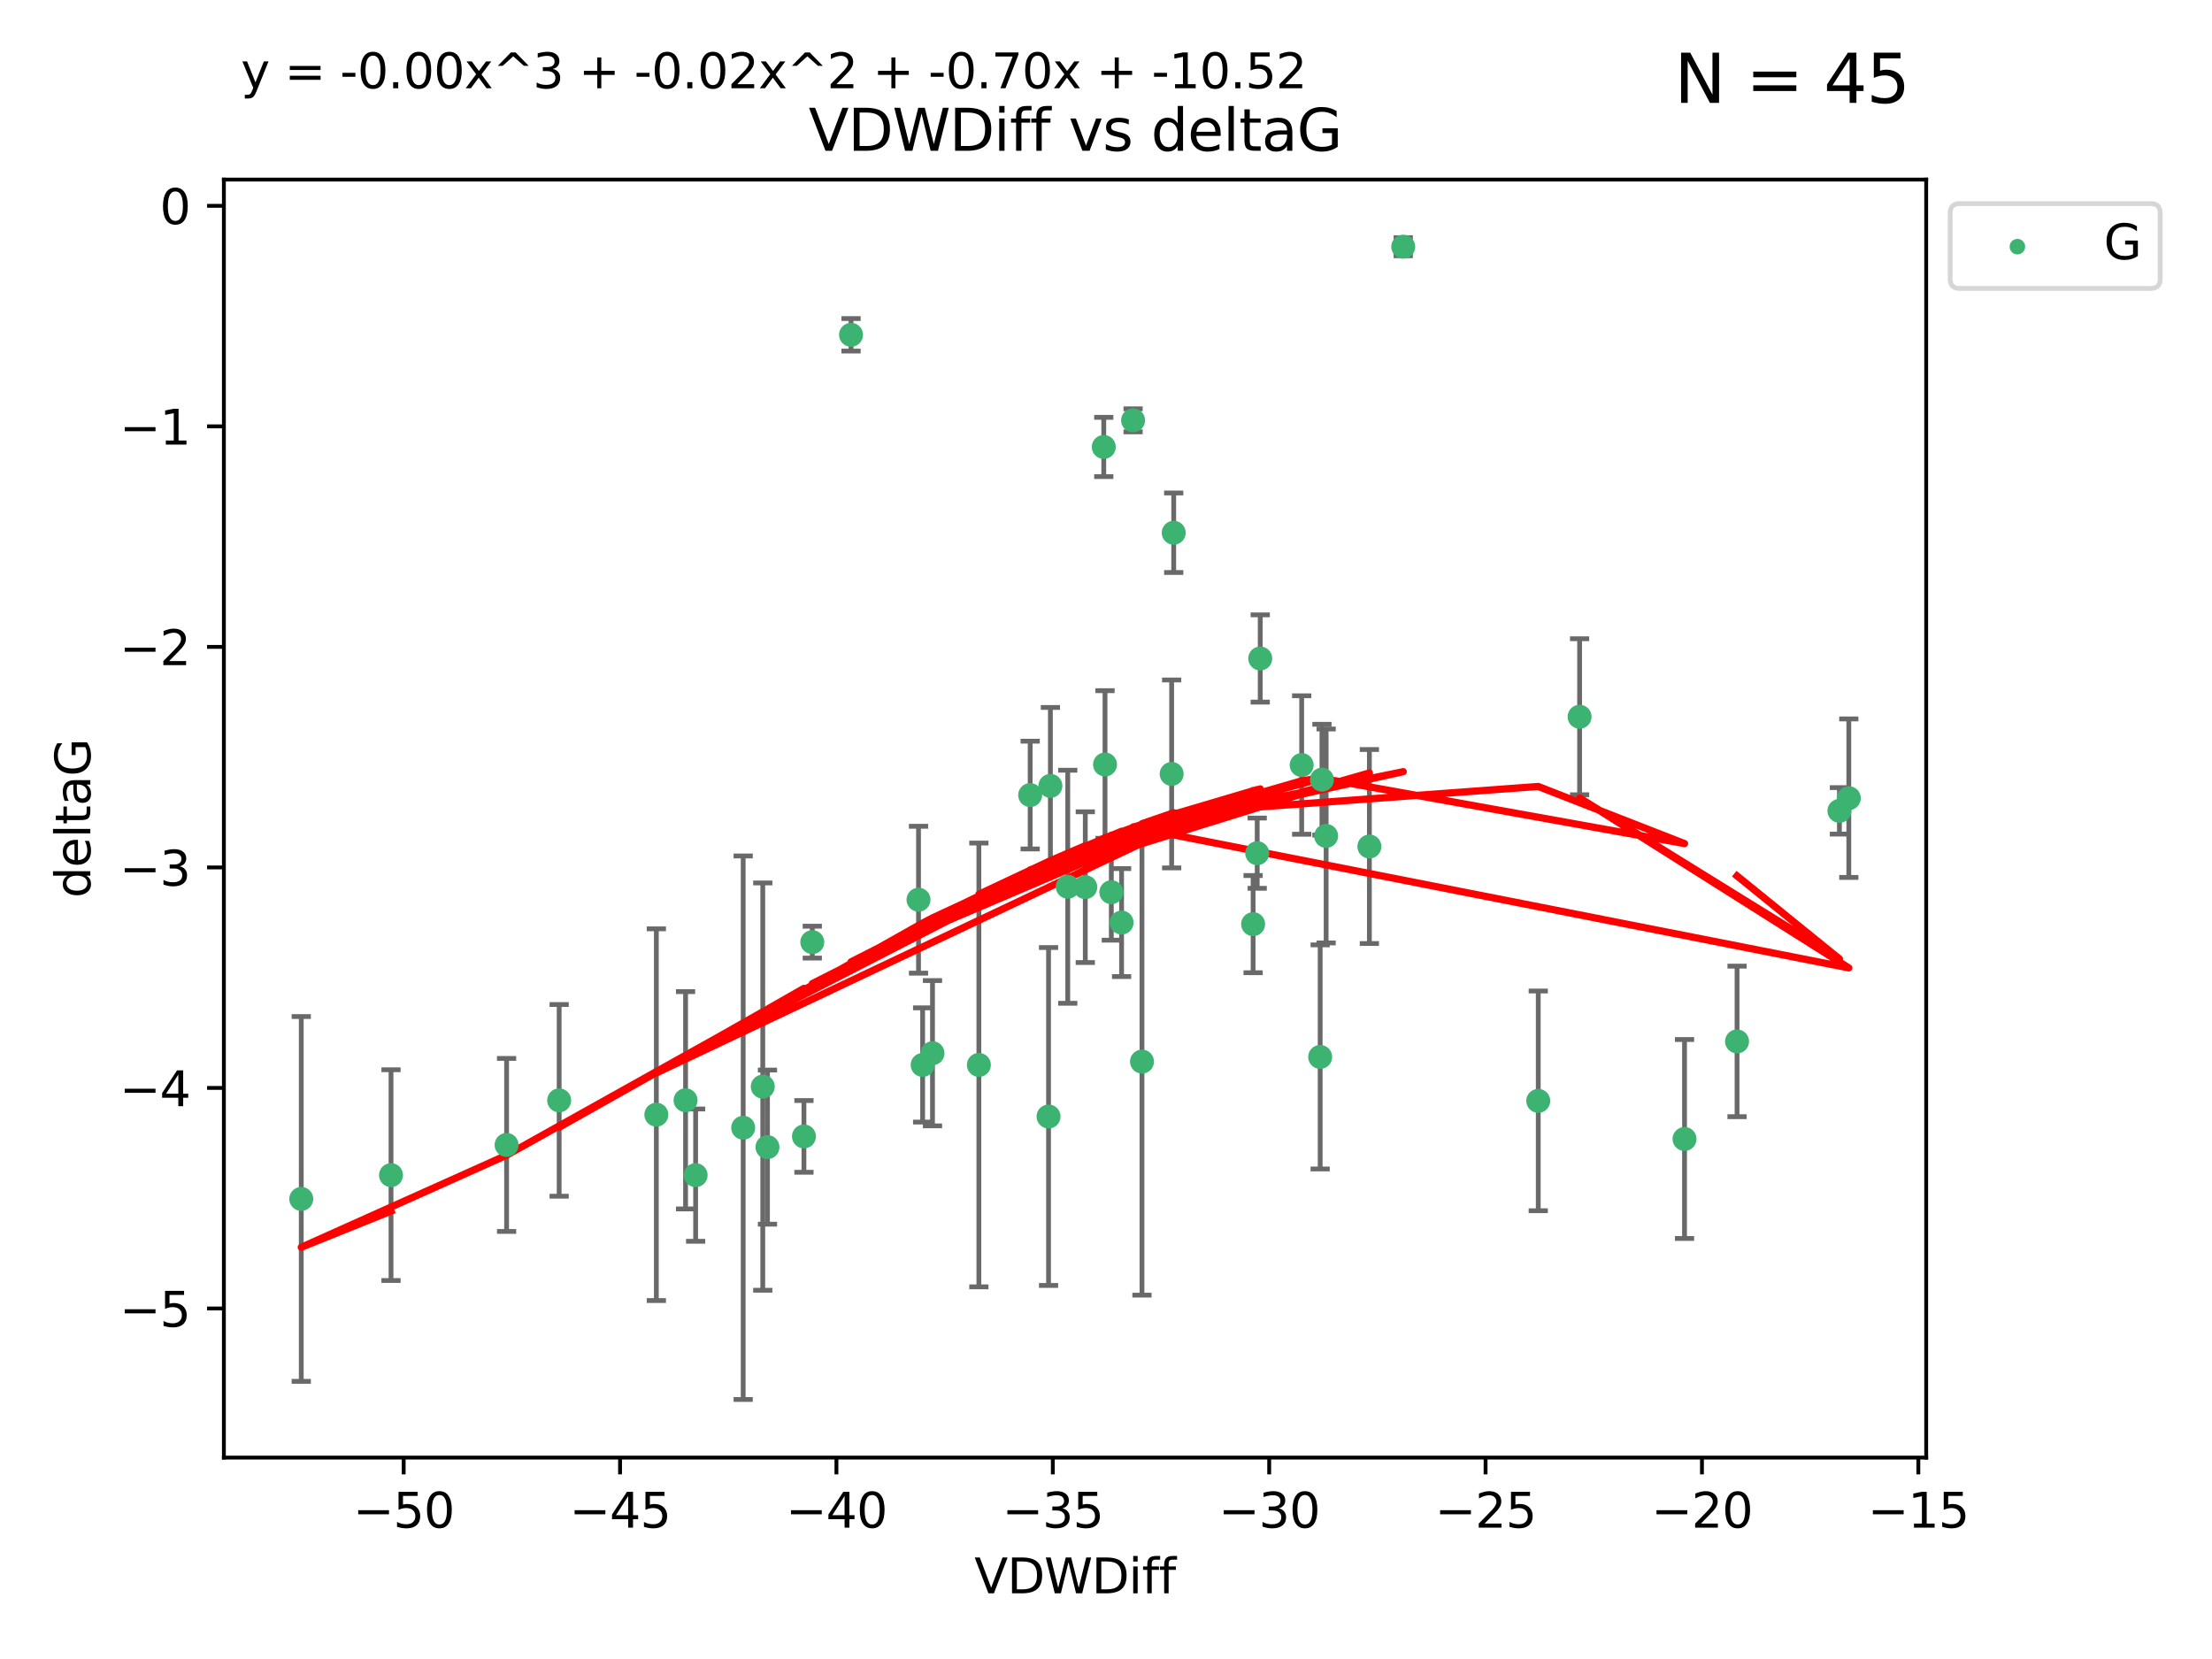 <?xml version="1.0" encoding="utf-8" standalone="no"?>
<!DOCTYPE svg PUBLIC "-//W3C//DTD SVG 1.1//EN"
  "http://www.w3.org/Graphics/SVG/1.1/DTD/svg11.dtd">
<svg xmlns:xlink="http://www.w3.org/1999/xlink" width="460.8pt" height="345.6pt" viewBox="0 0 460.8 345.6" xmlns="http://www.w3.org/2000/svg" version="1.1">
 <defs>
  <style type="text/css">*{stroke-linejoin: round; stroke-linecap: butt}</style>
 </defs>
 <g id="figure_1">
  <g id="patch_1">
   <path d="M 0 345.6 
L 460.8 345.6 
L 460.8 0 
L 0 0 
z
" style="fill: #ffffff"/>
  </g>
  <g id="axes_1">
   <g id="patch_2">
    <path d="M 46.64 303.64 
L 401.26 303.64 
L 401.26 37.411 
L 46.64 37.411 
z
" style="fill: #ffffff"/>
   </g>
   <g id="PathCollection_1">
    <defs>
     <path id="mb5cfb80f67" d="M 0 1.118 
C 0.297 1.118 0.581 1 0.791 0.791 
C 1 0.581 1.118 0.297 1.118 0 
C 1.118 -0.297 1 -0.581 0.791 -0.791 
C 0.581 -1 0.297 -1.118 0 -1.118 
C -0.297 -1.118 -0.581 -1 -0.791 -0.791 
C -1 -0.581 -1.118 -0.297 -1.118 0 
C -1.118 0.297 -1 0.581 -0.791 0.791 
C -0.581 1 -0.297 1.118 0 1.118 
z
" style="stroke: #3cb371"/>
    </defs>
    <g clip-path="url(#p34d89fe609)">
     <use xlink:href="#mb5cfb80f67" x="81.456" y="244.801" style="fill: #3cb371; stroke: #3cb371"/>
     <use xlink:href="#mb5cfb80f67" x="62.759" y="249.76" style="fill: #3cb371; stroke: #3cb371"/>
     <use xlink:href="#mb5cfb80f67" x="105.532" y="238.51" style="fill: #3cb371; stroke: #3cb371"/>
     <use xlink:href="#mb5cfb80f67" x="154.82" y="234.926" style="fill: #3cb371; stroke: #3cb371"/>
     <use xlink:href="#mb5cfb80f67" x="142.816" y="229.207" style="fill: #3cb371; stroke: #3cb371"/>
     <use xlink:href="#mb5cfb80f67" x="158.899" y="226.36" style="fill: #3cb371; stroke: #3cb371"/>
     <use xlink:href="#mb5cfb80f67" x="167.476" y="236.736" style="fill: #3cb371; stroke: #3cb371"/>
     <use xlink:href="#mb5cfb80f67" x="159.877" y="238.966" style="fill: #3cb371; stroke: #3cb371"/>
     <use xlink:href="#mb5cfb80f67" x="116.484" y="229.226" style="fill: #3cb371; stroke: #3cb371"/>
     <use xlink:href="#mb5cfb80f67" x="144.912" y="244.803" style="fill: #3cb371; stroke: #3cb371"/>
     <use xlink:href="#mb5cfb80f67" x="233.645" y="192.187" style="fill: #3cb371; stroke: #3cb371"/>
     <use xlink:href="#mb5cfb80f67" x="218.431" y="232.587" style="fill: #3cb371; stroke: #3cb371"/>
     <use xlink:href="#mb5cfb80f67" x="177.288" y="69.746" style="fill: #3cb371; stroke: #3cb371"/>
     <use xlink:href="#mb5cfb80f67" x="261.046" y="192.513" style="fill: #3cb371; stroke: #3cb371"/>
     <use xlink:href="#mb5cfb80f67" x="136.729" y="232.207" style="fill: #3cb371; stroke: #3cb371"/>
     <use xlink:href="#mb5cfb80f67" x="192.201" y="221.85" style="fill: #3cb371; stroke: #3cb371"/>
     <use xlink:href="#mb5cfb80f67" x="262.529" y="137.174" style="fill: #3cb371; stroke: #3cb371"/>
     <use xlink:href="#mb5cfb80f67" x="214.603" y="165.628" style="fill: #3cb371; stroke: #3cb371"/>
     <use xlink:href="#mb5cfb80f67" x="285.267" y="176.344" style="fill: #3cb371; stroke: #3cb371"/>
     <use xlink:href="#mb5cfb80f67" x="203.917" y="221.848" style="fill: #3cb371; stroke: #3cb371"/>
     <use xlink:href="#mb5cfb80f67" x="218.817" y="163.712" style="fill: #3cb371; stroke: #3cb371"/>
     <use xlink:href="#mb5cfb80f67" x="226.086" y="184.81" style="fill: #3cb371; stroke: #3cb371"/>
     <use xlink:href="#mb5cfb80f67" x="169.214" y="196.265" style="fill: #3cb371; stroke: #3cb371"/>
     <use xlink:href="#mb5cfb80f67" x="244.505" y="110.983" style="fill: #3cb371; stroke: #3cb371"/>
     <use xlink:href="#mb5cfb80f67" x="237.895" y="221.145" style="fill: #3cb371; stroke: #3cb371"/>
     <use xlink:href="#mb5cfb80f67" x="261.899" y="177.733" style="fill: #3cb371; stroke: #3cb371"/>
     <use xlink:href="#mb5cfb80f67" x="222.433" y="184.723" style="fill: #3cb371; stroke: #3cb371"/>
     <use xlink:href="#mb5cfb80f67" x="191.343" y="187.429" style="fill: #3cb371; stroke: #3cb371"/>
     <use xlink:href="#mb5cfb80f67" x="194.255" y="219.405" style="fill: #3cb371; stroke: #3cb371"/>
     <use xlink:href="#mb5cfb80f67" x="230.197" y="159.258" style="fill: #3cb371; stroke: #3cb371"/>
     <use xlink:href="#mb5cfb80f67" x="271.163" y="159.368" style="fill: #3cb371; stroke: #3cb371"/>
     <use xlink:href="#mb5cfb80f67" x="276.258" y="174.144" style="fill: #3cb371; stroke: #3cb371"/>
     <use xlink:href="#mb5cfb80f67" x="231.508" y="185.859" style="fill: #3cb371; stroke: #3cb371"/>
     <use xlink:href="#mb5cfb80f67" x="275.386" y="162.417" style="fill: #3cb371; stroke: #3cb371"/>
     <use xlink:href="#mb5cfb80f67" x="275.016" y="220.179" style="fill: #3cb371; stroke: #3cb371"/>
     <use xlink:href="#mb5cfb80f67" x="350.919" y="237.271" style="fill: #3cb371; stroke: #3cb371"/>
     <use xlink:href="#mb5cfb80f67" x="320.446" y="229.332" style="fill: #3cb371; stroke: #3cb371"/>
     <use xlink:href="#mb5cfb80f67" x="244.077" y="161.225" style="fill: #3cb371; stroke: #3cb371"/>
     <use xlink:href="#mb5cfb80f67" x="229.935" y="93.109" style="fill: #3cb371; stroke: #3cb371"/>
     <use xlink:href="#mb5cfb80f67" x="292.32" y="51.392" style="fill: #3cb371; stroke: #3cb371"/>
     <use xlink:href="#mb5cfb80f67" x="236.042" y="87.559" style="fill: #3cb371; stroke: #3cb371"/>
     <use xlink:href="#mb5cfb80f67" x="385.141" y="166.276" style="fill: #3cb371; stroke: #3cb371"/>
     <use xlink:href="#mb5cfb80f67" x="329.059" y="149.313" style="fill: #3cb371; stroke: #3cb371"/>
     <use xlink:href="#mb5cfb80f67" x="383.186" y="168.916" style="fill: #3cb371; stroke: #3cb371"/>
     <use xlink:href="#mb5cfb80f67" x="361.86" y="216.946" style="fill: #3cb371; stroke: #3cb371"/>
    </g>
   </g>
   <g id="matplotlib.axis_1">
    <g id="xtick_1">
     <g id="line2d_1">
      <defs>
       <path id="m4273892d18" d="M 0 0 
L 0 3.5 
" style="stroke: #000000; stroke-width: 0.8"/>
      </defs>
      <g>
       <use xlink:href="#m4273892d18" x="84.093" y="303.64" style="stroke: #000000; stroke-width: 0.8"/>
      </g>
     </g>
     <g id="text_1">
      <!-- −50 -->
      <g transform="translate(73.54 318.238)scale(0.1 -0.1)">
       <defs>
        <path id="DejaVuSans-2212" d="M 678 2272 
L 4684 2272 
L 4684 1741 
L 678 1741 
L 678 2272 
z
" transform="scale(0.016)"/>
        <path id="DejaVuSans-35" d="M 691 4666 
L 3169 4666 
L 3169 4134 
L 1269 4134 
L 1269 2991 
Q 1406 3038 1543 3061 
Q 1681 3084 1819 3084 
Q 2600 3084 3056 2656 
Q 3513 2228 3513 1497 
Q 3513 744 3044 326 
Q 2575 -91 1722 -91 
Q 1428 -91 1123 -41 
Q 819 9 494 109 
L 494 744 
Q 775 591 1075 516 
Q 1375 441 1709 441 
Q 2250 441 2565 725 
Q 2881 1009 2881 1497 
Q 2881 1984 2565 2268 
Q 2250 2553 1709 2553 
Q 1456 2553 1204 2497 
Q 953 2441 691 2322 
L 691 4666 
z
" transform="scale(0.016)"/>
        <path id="DejaVuSans-30" d="M 2034 4250 
Q 1547 4250 1301 3770 
Q 1056 3291 1056 2328 
Q 1056 1369 1301 889 
Q 1547 409 2034 409 
Q 2525 409 2770 889 
Q 3016 1369 3016 2328 
Q 3016 3291 2770 3770 
Q 2525 4250 2034 4250 
z
M 2034 4750 
Q 2819 4750 3233 4129 
Q 3647 3509 3647 2328 
Q 3647 1150 3233 529 
Q 2819 -91 2034 -91 
Q 1250 -91 836 529 
Q 422 1150 422 2328 
Q 422 3509 836 4129 
Q 1250 4750 2034 4750 
z
" transform="scale(0.016)"/>
       </defs>
       <use xlink:href="#DejaVuSans-2212"/>
       <use xlink:href="#DejaVuSans-35" x="83.789"/>
       <use xlink:href="#DejaVuSans-30" x="147.412"/>
      </g>
     </g>
    </g>
    <g id="xtick_2">
     <g id="line2d_2">
      <g>
       <use xlink:href="#m4273892d18" x="129.168" y="303.64" style="stroke: #000000; stroke-width: 0.8"/>
      </g>
     </g>
     <g id="text_2">
      <!-- −45 -->
      <g transform="translate(118.616 318.238)scale(0.1 -0.1)">
       <defs>
        <path id="DejaVuSans-34" d="M 2419 4116 
L 825 1625 
L 2419 1625 
L 2419 4116 
z
M 2253 4666 
L 3047 4666 
L 3047 1625 
L 3713 1625 
L 3713 1100 
L 3047 1100 
L 3047 0 
L 2419 0 
L 2419 1100 
L 313 1100 
L 313 1709 
L 2253 4666 
z
" transform="scale(0.016)"/>
       </defs>
       <use xlink:href="#DejaVuSans-2212"/>
       <use xlink:href="#DejaVuSans-34" x="83.789"/>
       <use xlink:href="#DejaVuSans-35" x="147.412"/>
      </g>
     </g>
    </g>
    <g id="xtick_3">
     <g id="line2d_3">
      <g>
       <use xlink:href="#m4273892d18" x="174.244" y="303.64" style="stroke: #000000; stroke-width: 0.8"/>
      </g>
     </g>
     <g id="text_3">
      <!-- −40 -->
      <g transform="translate(163.692 318.238)scale(0.1 -0.1)">
       <use xlink:href="#DejaVuSans-2212"/>
       <use xlink:href="#DejaVuSans-34" x="83.789"/>
       <use xlink:href="#DejaVuSans-30" x="147.412"/>
      </g>
     </g>
    </g>
    <g id="xtick_4">
     <g id="line2d_4">
      <g>
       <use xlink:href="#m4273892d18" x="219.32" y="303.64" style="stroke: #000000; stroke-width: 0.8"/>
      </g>
     </g>
     <g id="text_4">
      <!-- −35 -->
      <g transform="translate(208.768 318.238)scale(0.1 -0.1)">
       <defs>
        <path id="DejaVuSans-33" d="M 2597 2516 
Q 3050 2419 3304 2112 
Q 3559 1806 3559 1356 
Q 3559 666 3084 287 
Q 2609 -91 1734 -91 
Q 1441 -91 1130 -33 
Q 819 25 488 141 
L 488 750 
Q 750 597 1062 519 
Q 1375 441 1716 441 
Q 2309 441 2620 675 
Q 2931 909 2931 1356 
Q 2931 1769 2642 2001 
Q 2353 2234 1838 2234 
L 1294 2234 
L 1294 2753 
L 1863 2753 
Q 2328 2753 2575 2939 
Q 2822 3125 2822 3475 
Q 2822 3834 2567 4026 
Q 2313 4219 1838 4219 
Q 1578 4219 1281 4162 
Q 984 4106 628 3988 
L 628 4550 
Q 988 4650 1302 4700 
Q 1616 4750 1894 4750 
Q 2613 4750 3031 4423 
Q 3450 4097 3450 3541 
Q 3450 3153 3228 2886 
Q 3006 2619 2597 2516 
z
" transform="scale(0.016)"/>
       </defs>
       <use xlink:href="#DejaVuSans-2212"/>
       <use xlink:href="#DejaVuSans-33" x="83.789"/>
       <use xlink:href="#DejaVuSans-35" x="147.412"/>
      </g>
     </g>
    </g>
    <g id="xtick_5">
     <g id="line2d_5">
      <g>
       <use xlink:href="#m4273892d18" x="264.396" y="303.64" style="stroke: #000000; stroke-width: 0.8"/>
      </g>
     </g>
     <g id="text_5">
      <!-- −30 -->
      <g transform="translate(253.844 318.238)scale(0.1 -0.1)">
       <use xlink:href="#DejaVuSans-2212"/>
       <use xlink:href="#DejaVuSans-33" x="83.789"/>
       <use xlink:href="#DejaVuSans-30" x="147.412"/>
      </g>
     </g>
    </g>
    <g id="xtick_6">
     <g id="line2d_6">
      <g>
       <use xlink:href="#m4273892d18" x="309.472" y="303.64" style="stroke: #000000; stroke-width: 0.8"/>
      </g>
     </g>
     <g id="text_6">
      <!-- −25 -->
      <g transform="translate(298.92 318.238)scale(0.1 -0.1)">
       <defs>
        <path id="DejaVuSans-32" d="M 1228 531 
L 3431 531 
L 3431 0 
L 469 0 
L 469 531 
Q 828 903 1448 1529 
Q 2069 2156 2228 2338 
Q 2531 2678 2651 2914 
Q 2772 3150 2772 3378 
Q 2772 3750 2511 3984 
Q 2250 4219 1831 4219 
Q 1534 4219 1204 4116 
Q 875 4013 500 3803 
L 500 4441 
Q 881 4594 1212 4672 
Q 1544 4750 1819 4750 
Q 2544 4750 2975 4387 
Q 3406 4025 3406 3419 
Q 3406 3131 3298 2873 
Q 3191 2616 2906 2266 
Q 2828 2175 2409 1742 
Q 1991 1309 1228 531 
z
" transform="scale(0.016)"/>
       </defs>
       <use xlink:href="#DejaVuSans-2212"/>
       <use xlink:href="#DejaVuSans-32" x="83.789"/>
       <use xlink:href="#DejaVuSans-35" x="147.412"/>
      </g>
     </g>
    </g>
    <g id="xtick_7">
     <g id="line2d_7">
      <g>
       <use xlink:href="#m4273892d18" x="354.548" y="303.64" style="stroke: #000000; stroke-width: 0.8"/>
      </g>
     </g>
     <g id="text_7">
      <!-- −20 -->
      <g transform="translate(343.996 318.238)scale(0.1 -0.1)">
       <use xlink:href="#DejaVuSans-2212"/>
       <use xlink:href="#DejaVuSans-32" x="83.789"/>
       <use xlink:href="#DejaVuSans-30" x="147.412"/>
      </g>
     </g>
    </g>
    <g id="xtick_8">
     <g id="line2d_8">
      <g>
       <use xlink:href="#m4273892d18" x="399.624" y="303.64" style="stroke: #000000; stroke-width: 0.8"/>
      </g>
     </g>
     <g id="text_8">
      <!-- −15 -->
      <g transform="translate(389.071 318.238)scale(0.1 -0.1)">
       <defs>
        <path id="DejaVuSans-31" d="M 794 531 
L 1825 531 
L 1825 4091 
L 703 3866 
L 703 4441 
L 1819 4666 
L 2450 4666 
L 2450 531 
L 3481 531 
L 3481 0 
L 794 0 
L 794 531 
z
" transform="scale(0.016)"/>
       </defs>
       <use xlink:href="#DejaVuSans-2212"/>
       <use xlink:href="#DejaVuSans-31" x="83.789"/>
       <use xlink:href="#DejaVuSans-35" x="147.412"/>
      </g>
     </g>
    </g>
    <g id="text_9">
     <!-- VDWDiff -->
     <g transform="translate(202.977 331.917)scale(0.1 -0.1)">
      <defs>
       <path id="DejaVuSans-56" d="M 1831 0 
L 50 4666 
L 709 4666 
L 2188 738 
L 3669 4666 
L 4325 4666 
L 2547 0 
L 1831 0 
z
" transform="scale(0.016)"/>
       <path id="DejaVuSans-44" d="M 1259 4147 
L 1259 519 
L 2022 519 
Q 2988 519 3436 956 
Q 3884 1394 3884 2338 
Q 3884 3275 3436 3711 
Q 2988 4147 2022 4147 
L 1259 4147 
z
M 628 4666 
L 1925 4666 
Q 3281 4666 3915 4102 
Q 4550 3538 4550 2338 
Q 4550 1131 3912 565 
Q 3275 0 1925 0 
L 628 0 
L 628 4666 
z
" transform="scale(0.016)"/>
       <path id="DejaVuSans-57" d="M 213 4666 
L 850 4666 
L 1831 722 
L 2809 4666 
L 3519 4666 
L 4500 722 
L 5478 4666 
L 6119 4666 
L 4947 0 
L 4153 0 
L 3169 4050 
L 2175 0 
L 1381 0 
L 213 4666 
z
" transform="scale(0.016)"/>
       <path id="DejaVuSans-69" d="M 603 3500 
L 1178 3500 
L 1178 0 
L 603 0 
L 603 3500 
z
M 603 4863 
L 1178 4863 
L 1178 4134 
L 603 4134 
L 603 4863 
z
" transform="scale(0.016)"/>
       <path id="DejaVuSans-66" d="M 2375 4863 
L 2375 4384 
L 1825 4384 
Q 1516 4384 1395 4259 
Q 1275 4134 1275 3809 
L 1275 3500 
L 2222 3500 
L 2222 3053 
L 1275 3053 
L 1275 0 
L 697 0 
L 697 3053 
L 147 3053 
L 147 3500 
L 697 3500 
L 697 3744 
Q 697 4328 969 4595 
Q 1241 4863 1831 4863 
L 2375 4863 
z
" transform="scale(0.016)"/>
      </defs>
      <use xlink:href="#DejaVuSans-56"/>
      <use xlink:href="#DejaVuSans-44" x="68.408"/>
      <use xlink:href="#DejaVuSans-57" x="145.41"/>
      <use xlink:href="#DejaVuSans-44" x="244.287"/>
      <use xlink:href="#DejaVuSans-69" x="321.289"/>
      <use xlink:href="#DejaVuSans-66" x="349.072"/>
      <use xlink:href="#DejaVuSans-66" x="384.277"/>
     </g>
    </g>
   </g>
   <g id="matplotlib.axis_2">
    <g id="ytick_1">
     <g id="line2d_9">
      <defs>
       <path id="m473150d6a9" d="M 0 0 
L -3.5 0 
" style="stroke: #000000; stroke-width: 0.8"/>
      </defs>
      <g>
       <use xlink:href="#m473150d6a9" x="46.64" y="272.58" style="stroke: #000000; stroke-width: 0.8"/>
      </g>
     </g>
     <g id="text_10">
      <!-- −5 -->
      <g transform="translate(24.898 276.379)scale(0.1 -0.1)">
       <use xlink:href="#DejaVuSans-2212"/>
       <use xlink:href="#DejaVuSans-35" x="83.789"/>
      </g>
     </g>
    </g>
    <g id="ytick_2">
     <g id="line2d_10">
      <g>
       <use xlink:href="#m473150d6a9" x="46.64" y="226.639" style="stroke: #000000; stroke-width: 0.8"/>
      </g>
     </g>
     <g id="text_11">
      <!-- −4 -->
      <g transform="translate(24.898 230.438)scale(0.1 -0.1)">
       <use xlink:href="#DejaVuSans-2212"/>
       <use xlink:href="#DejaVuSans-34" x="83.789"/>
      </g>
     </g>
    </g>
    <g id="ytick_3">
     <g id="line2d_11">
      <g>
       <use xlink:href="#m473150d6a9" x="46.64" y="180.698" style="stroke: #000000; stroke-width: 0.8"/>
      </g>
     </g>
     <g id="text_12">
      <!-- −3 -->
      <g transform="translate(24.898 184.498)scale(0.1 -0.1)">
       <use xlink:href="#DejaVuSans-2212"/>
       <use xlink:href="#DejaVuSans-33" x="83.789"/>
      </g>
     </g>
    </g>
    <g id="ytick_4">
     <g id="line2d_12">
      <g>
       <use xlink:href="#m473150d6a9" x="46.64" y="134.758" style="stroke: #000000; stroke-width: 0.8"/>
      </g>
     </g>
     <g id="text_13">
      <!-- −2 -->
      <g transform="translate(24.898 138.557)scale(0.1 -0.1)">
       <use xlink:href="#DejaVuSans-2212"/>
       <use xlink:href="#DejaVuSans-32" x="83.789"/>
      </g>
     </g>
    </g>
    <g id="ytick_5">
     <g id="line2d_13">
      <g>
       <use xlink:href="#m473150d6a9" x="46.64" y="88.817" style="stroke: #000000; stroke-width: 0.8"/>
      </g>
     </g>
     <g id="text_14">
      <!-- −1 -->
      <g transform="translate(24.898 92.616)scale(0.1 -0.1)">
       <use xlink:href="#DejaVuSans-2212"/>
       <use xlink:href="#DejaVuSans-31" x="83.789"/>
      </g>
     </g>
    </g>
    <g id="ytick_6">
     <g id="line2d_14">
      <g>
       <use xlink:href="#m473150d6a9" x="46.64" y="42.876" style="stroke: #000000; stroke-width: 0.8"/>
      </g>
     </g>
     <g id="text_15">
      <!-- 0 -->
      <g transform="translate(33.278 46.676)scale(0.1 -0.1)">
       <use xlink:href="#DejaVuSans-30"/>
      </g>
     </g>
    </g>
    <g id="text_16">
     <!-- deltaG -->
     <g transform="translate(18.818 187.064)rotate(-90)scale(0.1 -0.1)">
      <defs>
       <path id="DejaVuSans-64" d="M 2906 2969 
L 2906 4863 
L 3481 4863 
L 3481 0 
L 2906 0 
L 2906 525 
Q 2725 213 2448 61 
Q 2172 -91 1784 -91 
Q 1150 -91 751 415 
Q 353 922 353 1747 
Q 353 2572 751 3078 
Q 1150 3584 1784 3584 
Q 2172 3584 2448 3432 
Q 2725 3281 2906 2969 
z
M 947 1747 
Q 947 1113 1208 752 
Q 1469 391 1925 391 
Q 2381 391 2643 752 
Q 2906 1113 2906 1747 
Q 2906 2381 2643 2742 
Q 2381 3103 1925 3103 
Q 1469 3103 1208 2742 
Q 947 2381 947 1747 
z
" transform="scale(0.016)"/>
       <path id="DejaVuSans-65" d="M 3597 1894 
L 3597 1613 
L 953 1613 
Q 991 1019 1311 708 
Q 1631 397 2203 397 
Q 2534 397 2845 478 
Q 3156 559 3463 722 
L 3463 178 
Q 3153 47 2828 -22 
Q 2503 -91 2169 -91 
Q 1331 -91 842 396 
Q 353 884 353 1716 
Q 353 2575 817 3079 
Q 1281 3584 2069 3584 
Q 2775 3584 3186 3129 
Q 3597 2675 3597 1894 
z
M 3022 2063 
Q 3016 2534 2758 2815 
Q 2500 3097 2075 3097 
Q 1594 3097 1305 2825 
Q 1016 2553 972 2059 
L 3022 2063 
z
" transform="scale(0.016)"/>
       <path id="DejaVuSans-6c" d="M 603 4863 
L 1178 4863 
L 1178 0 
L 603 0 
L 603 4863 
z
" transform="scale(0.016)"/>
       <path id="DejaVuSans-74" d="M 1172 4494 
L 1172 3500 
L 2356 3500 
L 2356 3053 
L 1172 3053 
L 1172 1153 
Q 1172 725 1289 603 
Q 1406 481 1766 481 
L 2356 481 
L 2356 0 
L 1766 0 
Q 1100 0 847 248 
Q 594 497 594 1153 
L 594 3053 
L 172 3053 
L 172 3500 
L 594 3500 
L 594 4494 
L 1172 4494 
z
" transform="scale(0.016)"/>
       <path id="DejaVuSans-61" d="M 2194 1759 
Q 1497 1759 1228 1600 
Q 959 1441 959 1056 
Q 959 750 1161 570 
Q 1363 391 1709 391 
Q 2188 391 2477 730 
Q 2766 1069 2766 1631 
L 2766 1759 
L 2194 1759 
z
M 3341 1997 
L 3341 0 
L 2766 0 
L 2766 531 
Q 2569 213 2275 61 
Q 1981 -91 1556 -91 
Q 1019 -91 701 211 
Q 384 513 384 1019 
Q 384 1609 779 1909 
Q 1175 2209 1959 2209 
L 2766 2209 
L 2766 2266 
Q 2766 2663 2505 2880 
Q 2244 3097 1772 3097 
Q 1472 3097 1187 3025 
Q 903 2953 641 2809 
L 641 3341 
Q 956 3463 1253 3523 
Q 1550 3584 1831 3584 
Q 2591 3584 2966 3190 
Q 3341 2797 3341 1997 
z
" transform="scale(0.016)"/>
       <path id="DejaVuSans-47" d="M 3809 666 
L 3809 1919 
L 2778 1919 
L 2778 2438 
L 4434 2438 
L 4434 434 
Q 4069 175 3628 42 
Q 3188 -91 2688 -91 
Q 1594 -91 976 548 
Q 359 1188 359 2328 
Q 359 3472 976 4111 
Q 1594 4750 2688 4750 
Q 3144 4750 3555 4637 
Q 3966 4525 4313 4306 
L 4313 3634 
Q 3963 3931 3569 4081 
Q 3175 4231 2741 4231 
Q 1884 4231 1454 3753 
Q 1025 3275 1025 2328 
Q 1025 1384 1454 906 
Q 1884 428 2741 428 
Q 3075 428 3337 486 
Q 3600 544 3809 666 
z
" transform="scale(0.016)"/>
      </defs>
      <use xlink:href="#DejaVuSans-64"/>
      <use xlink:href="#DejaVuSans-65" x="63.477"/>
      <use xlink:href="#DejaVuSans-6c" x="125"/>
      <use xlink:href="#DejaVuSans-74" x="152.783"/>
      <use xlink:href="#DejaVuSans-61" x="191.992"/>
      <use xlink:href="#DejaVuSans-47" x="253.271"/>
     </g>
    </g>
   </g>
   <g id="LineCollection_1">
    <path d="M 81.456 266.756 
L 81.456 222.846 
" clip-path="url(#p34d89fe609)" style="fill: none; stroke: #696969"/>
    <path d="M 62.759 287.759 
L 62.759 211.762 
" clip-path="url(#p34d89fe609)" style="fill: none; stroke: #696969"/>
    <path d="M 105.532 256.53 
L 105.532 220.491 
" clip-path="url(#p34d89fe609)" style="fill: none; stroke: #696969"/>
    <path d="M 154.82 291.539 
L 154.82 178.313 
" clip-path="url(#p34d89fe609)" style="fill: none; stroke: #696969"/>
    <path d="M 142.816 251.842 
L 142.816 206.572 
" clip-path="url(#p34d89fe609)" style="fill: none; stroke: #696969"/>
    <path d="M 158.899 268.784 
L 158.899 183.936 
" clip-path="url(#p34d89fe609)" style="fill: none; stroke: #696969"/>
    <path d="M 167.476 244.208 
L 167.476 229.264 
" clip-path="url(#p34d89fe609)" style="fill: none; stroke: #696969"/>
    <path d="M 159.877 255.018 
L 159.877 222.914 
" clip-path="url(#p34d89fe609)" style="fill: none; stroke: #696969"/>
    <path d="M 116.484 249.192 
L 116.484 209.26 
" clip-path="url(#p34d89fe609)" style="fill: none; stroke: #696969"/>
    <path d="M 144.912 258.582 
L 144.912 231.024 
" clip-path="url(#p34d89fe609)" style="fill: none; stroke: #696969"/>
    <path d="M 233.645 203.432 
L 233.645 180.942 
" clip-path="url(#p34d89fe609)" style="fill: none; stroke: #696969"/>
    <path d="M 218.431 267.782 
L 218.431 197.392 
" clip-path="url(#p34d89fe609)" style="fill: none; stroke: #696969"/>
    <path d="M 177.288 73.128 
L 177.288 66.364 
" clip-path="url(#p34d89fe609)" style="fill: none; stroke: #696969"/>
    <path d="M 261.046 202.633 
L 261.046 182.392 
" clip-path="url(#p34d89fe609)" style="fill: none; stroke: #696969"/>
    <path d="M 136.729 270.925 
L 136.729 193.49 
" clip-path="url(#p34d89fe609)" style="fill: none; stroke: #696969"/>
    <path d="M 192.201 233.748 
L 192.201 209.952 
" clip-path="url(#p34d89fe609)" style="fill: none; stroke: #696969"/>
    <path d="M 262.529 146.264 
L 262.529 128.083 
" clip-path="url(#p34d89fe609)" style="fill: none; stroke: #696969"/>
    <path d="M 214.603 176.852 
L 214.603 154.404 
" clip-path="url(#p34d89fe609)" style="fill: none; stroke: #696969"/>
    <path d="M 285.267 196.549 
L 285.267 156.139 
" clip-path="url(#p34d89fe609)" style="fill: none; stroke: #696969"/>
    <path d="M 203.917 268.073 
L 203.917 175.623 
" clip-path="url(#p34d89fe609)" style="fill: none; stroke: #696969"/>
    <path d="M 218.817 180.044 
L 218.817 147.38 
" clip-path="url(#p34d89fe609)" style="fill: none; stroke: #696969"/>
    <path d="M 226.086 200.508 
L 226.086 169.113 
" clip-path="url(#p34d89fe609)" style="fill: none; stroke: #696969"/>
    <path d="M 169.214 199.585 
L 169.214 192.945 
" clip-path="url(#p34d89fe609)" style="fill: none; stroke: #696969"/>
    <path d="M 244.505 119.265 
L 244.505 102.7 
" clip-path="url(#p34d89fe609)" style="fill: none; stroke: #696969"/>
    <path d="M 237.895 269.803 
L 237.895 172.488 
" clip-path="url(#p34d89fe609)" style="fill: none; stroke: #696969"/>
    <path d="M 261.899 185.048 
L 261.899 170.419 
" clip-path="url(#p34d89fe609)" style="fill: none; stroke: #696969"/>
    <path d="M 222.433 209 
L 222.433 160.447 
" clip-path="url(#p34d89fe609)" style="fill: none; stroke: #696969"/>
    <path d="M 191.343 202.728 
L 191.343 172.13 
" clip-path="url(#p34d89fe609)" style="fill: none; stroke: #696969"/>
    <path d="M 194.255 234.537 
L 194.255 204.273 
" clip-path="url(#p34d89fe609)" style="fill: none; stroke: #696969"/>
    <path d="M 230.197 174.634 
L 230.197 143.881 
" clip-path="url(#p34d89fe609)" style="fill: none; stroke: #696969"/>
    <path d="M 271.163 173.789 
L 271.163 144.947 
" clip-path="url(#p34d89fe609)" style="fill: none; stroke: #696969"/>
    <path d="M 276.258 196.426 
L 276.258 151.862 
" clip-path="url(#p34d89fe609)" style="fill: none; stroke: #696969"/>
    <path d="M 231.508 195.856 
L 231.508 175.863 
" clip-path="url(#p34d89fe609)" style="fill: none; stroke: #696969"/>
    <path d="M 275.386 173.959 
L 275.386 150.875 
" clip-path="url(#p34d89fe609)" style="fill: none; stroke: #696969"/>
    <path d="M 275.016 243.521 
L 275.016 196.837 
" clip-path="url(#p34d89fe609)" style="fill: none; stroke: #696969"/>
    <path d="M 350.919 257.991 
L 350.919 216.551 
" clip-path="url(#p34d89fe609)" style="fill: none; stroke: #696969"/>
    <path d="M 320.446 252.215 
L 320.446 206.448 
" clip-path="url(#p34d89fe609)" style="fill: none; stroke: #696969"/>
    <path d="M 244.077 180.799 
L 244.077 141.651 
" clip-path="url(#p34d89fe609)" style="fill: none; stroke: #696969"/>
    <path d="M 229.935 99.282 
L 229.935 86.936 
" clip-path="url(#p34d89fe609)" style="fill: none; stroke: #696969"/>
    <path d="M 292.32 53.271 
L 292.32 49.513 
" clip-path="url(#p34d89fe609)" style="fill: none; stroke: #696969"/>
    <path d="M 236.042 89.96 
L 236.042 85.158 
" clip-path="url(#p34d89fe609)" style="fill: none; stroke: #696969"/>
    <path d="M 385.141 182.785 
L 385.141 149.766 
" clip-path="url(#p34d89fe609)" style="fill: none; stroke: #696969"/>
    <path d="M 329.059 165.563 
L 329.059 133.062 
" clip-path="url(#p34d89fe609)" style="fill: none; stroke: #696969"/>
    <path d="M 383.186 173.755 
L 383.186 164.078 
" clip-path="url(#p34d89fe609)" style="fill: none; stroke: #696969"/>
    <path d="M 361.86 232.625 
L 361.86 201.266 
" clip-path="url(#p34d89fe609)" style="fill: none; stroke: #696969"/>
   </g>
   <g id="line2d_15">
    <defs>
     <path id="mdd41f6816b" d="M 2 0 
L -2 -0 
" style="stroke: #696969"/>
    </defs>
    <g clip-path="url(#p34d89fe609)">
     <use xlink:href="#mdd41f6816b" x="81.456" y="266.756" style="fill: #696969; stroke: #696969"/>
     <use xlink:href="#mdd41f6816b" x="62.759" y="287.759" style="fill: #696969; stroke: #696969"/>
     <use xlink:href="#mdd41f6816b" x="105.532" y="256.53" style="fill: #696969; stroke: #696969"/>
     <use xlink:href="#mdd41f6816b" x="154.82" y="291.539" style="fill: #696969; stroke: #696969"/>
     <use xlink:href="#mdd41f6816b" x="142.816" y="251.842" style="fill: #696969; stroke: #696969"/>
     <use xlink:href="#mdd41f6816b" x="158.899" y="268.784" style="fill: #696969; stroke: #696969"/>
     <use xlink:href="#mdd41f6816b" x="167.476" y="244.208" style="fill: #696969; stroke: #696969"/>
     <use xlink:href="#mdd41f6816b" x="159.877" y="255.018" style="fill: #696969; stroke: #696969"/>
     <use xlink:href="#mdd41f6816b" x="116.484" y="249.192" style="fill: #696969; stroke: #696969"/>
     <use xlink:href="#mdd41f6816b" x="144.912" y="258.582" style="fill: #696969; stroke: #696969"/>
     <use xlink:href="#mdd41f6816b" x="233.645" y="203.432" style="fill: #696969; stroke: #696969"/>
     <use xlink:href="#mdd41f6816b" x="218.431" y="267.782" style="fill: #696969; stroke: #696969"/>
     <use xlink:href="#mdd41f6816b" x="177.288" y="73.128" style="fill: #696969; stroke: #696969"/>
     <use xlink:href="#mdd41f6816b" x="261.046" y="202.633" style="fill: #696969; stroke: #696969"/>
     <use xlink:href="#mdd41f6816b" x="136.729" y="270.925" style="fill: #696969; stroke: #696969"/>
     <use xlink:href="#mdd41f6816b" x="192.201" y="233.748" style="fill: #696969; stroke: #696969"/>
     <use xlink:href="#mdd41f6816b" x="262.529" y="146.264" style="fill: #696969; stroke: #696969"/>
     <use xlink:href="#mdd41f6816b" x="214.603" y="176.852" style="fill: #696969; stroke: #696969"/>
     <use xlink:href="#mdd41f6816b" x="285.267" y="196.549" style="fill: #696969; stroke: #696969"/>
     <use xlink:href="#mdd41f6816b" x="203.917" y="268.073" style="fill: #696969; stroke: #696969"/>
     <use xlink:href="#mdd41f6816b" x="218.817" y="180.044" style="fill: #696969; stroke: #696969"/>
     <use xlink:href="#mdd41f6816b" x="226.086" y="200.508" style="fill: #696969; stroke: #696969"/>
     <use xlink:href="#mdd41f6816b" x="169.214" y="199.585" style="fill: #696969; stroke: #696969"/>
     <use xlink:href="#mdd41f6816b" x="244.505" y="119.265" style="fill: #696969; stroke: #696969"/>
     <use xlink:href="#mdd41f6816b" x="237.895" y="269.803" style="fill: #696969; stroke: #696969"/>
     <use xlink:href="#mdd41f6816b" x="261.899" y="185.048" style="fill: #696969; stroke: #696969"/>
     <use xlink:href="#mdd41f6816b" x="222.433" y="209" style="fill: #696969; stroke: #696969"/>
     <use xlink:href="#mdd41f6816b" x="191.343" y="202.728" style="fill: #696969; stroke: #696969"/>
     <use xlink:href="#mdd41f6816b" x="194.255" y="234.537" style="fill: #696969; stroke: #696969"/>
     <use xlink:href="#mdd41f6816b" x="230.197" y="174.634" style="fill: #696969; stroke: #696969"/>
     <use xlink:href="#mdd41f6816b" x="271.163" y="173.789" style="fill: #696969; stroke: #696969"/>
     <use xlink:href="#mdd41f6816b" x="276.258" y="196.426" style="fill: #696969; stroke: #696969"/>
     <use xlink:href="#mdd41f6816b" x="231.508" y="195.856" style="fill: #696969; stroke: #696969"/>
     <use xlink:href="#mdd41f6816b" x="275.386" y="173.959" style="fill: #696969; stroke: #696969"/>
     <use xlink:href="#mdd41f6816b" x="275.016" y="243.521" style="fill: #696969; stroke: #696969"/>
     <use xlink:href="#mdd41f6816b" x="350.919" y="257.991" style="fill: #696969; stroke: #696969"/>
     <use xlink:href="#mdd41f6816b" x="320.446" y="252.215" style="fill: #696969; stroke: #696969"/>
     <use xlink:href="#mdd41f6816b" x="244.077" y="180.799" style="fill: #696969; stroke: #696969"/>
     <use xlink:href="#mdd41f6816b" x="229.935" y="99.282" style="fill: #696969; stroke: #696969"/>
     <use xlink:href="#mdd41f6816b" x="292.32" y="53.271" style="fill: #696969; stroke: #696969"/>
     <use xlink:href="#mdd41f6816b" x="236.042" y="89.96" style="fill: #696969; stroke: #696969"/>
     <use xlink:href="#mdd41f6816b" x="385.141" y="182.785" style="fill: #696969; stroke: #696969"/>
     <use xlink:href="#mdd41f6816b" x="329.059" y="165.563" style="fill: #696969; stroke: #696969"/>
     <use xlink:href="#mdd41f6816b" x="383.186" y="173.755" style="fill: #696969; stroke: #696969"/>
     <use xlink:href="#mdd41f6816b" x="361.86" y="232.625" style="fill: #696969; stroke: #696969"/>
    </g>
   </g>
   <g id="line2d_16">
    <g clip-path="url(#p34d89fe609)">
     <use xlink:href="#mdd41f6816b" x="81.456" y="222.846" style="fill: #696969; stroke: #696969"/>
     <use xlink:href="#mdd41f6816b" x="62.759" y="211.762" style="fill: #696969; stroke: #696969"/>
     <use xlink:href="#mdd41f6816b" x="105.532" y="220.491" style="fill: #696969; stroke: #696969"/>
     <use xlink:href="#mdd41f6816b" x="154.82" y="178.313" style="fill: #696969; stroke: #696969"/>
     <use xlink:href="#mdd41f6816b" x="142.816" y="206.572" style="fill: #696969; stroke: #696969"/>
     <use xlink:href="#mdd41f6816b" x="158.899" y="183.936" style="fill: #696969; stroke: #696969"/>
     <use xlink:href="#mdd41f6816b" x="167.476" y="229.264" style="fill: #696969; stroke: #696969"/>
     <use xlink:href="#mdd41f6816b" x="159.877" y="222.914" style="fill: #696969; stroke: #696969"/>
     <use xlink:href="#mdd41f6816b" x="116.484" y="209.26" style="fill: #696969; stroke: #696969"/>
     <use xlink:href="#mdd41f6816b" x="144.912" y="231.024" style="fill: #696969; stroke: #696969"/>
     <use xlink:href="#mdd41f6816b" x="233.645" y="180.942" style="fill: #696969; stroke: #696969"/>
     <use xlink:href="#mdd41f6816b" x="218.431" y="197.392" style="fill: #696969; stroke: #696969"/>
     <use xlink:href="#mdd41f6816b" x="177.288" y="66.364" style="fill: #696969; stroke: #696969"/>
     <use xlink:href="#mdd41f6816b" x="261.046" y="182.392" style="fill: #696969; stroke: #696969"/>
     <use xlink:href="#mdd41f6816b" x="136.729" y="193.49" style="fill: #696969; stroke: #696969"/>
     <use xlink:href="#mdd41f6816b" x="192.201" y="209.952" style="fill: #696969; stroke: #696969"/>
     <use xlink:href="#mdd41f6816b" x="262.529" y="128.083" style="fill: #696969; stroke: #696969"/>
     <use xlink:href="#mdd41f6816b" x="214.603" y="154.404" style="fill: #696969; stroke: #696969"/>
     <use xlink:href="#mdd41f6816b" x="285.267" y="156.139" style="fill: #696969; stroke: #696969"/>
     <use xlink:href="#mdd41f6816b" x="203.917" y="175.623" style="fill: #696969; stroke: #696969"/>
     <use xlink:href="#mdd41f6816b" x="218.817" y="147.38" style="fill: #696969; stroke: #696969"/>
     <use xlink:href="#mdd41f6816b" x="226.086" y="169.113" style="fill: #696969; stroke: #696969"/>
     <use xlink:href="#mdd41f6816b" x="169.214" y="192.945" style="fill: #696969; stroke: #696969"/>
     <use xlink:href="#mdd41f6816b" x="244.505" y="102.7" style="fill: #696969; stroke: #696969"/>
     <use xlink:href="#mdd41f6816b" x="237.895" y="172.488" style="fill: #696969; stroke: #696969"/>
     <use xlink:href="#mdd41f6816b" x="261.899" y="170.419" style="fill: #696969; stroke: #696969"/>
     <use xlink:href="#mdd41f6816b" x="222.433" y="160.447" style="fill: #696969; stroke: #696969"/>
     <use xlink:href="#mdd41f6816b" x="191.343" y="172.13" style="fill: #696969; stroke: #696969"/>
     <use xlink:href="#mdd41f6816b" x="194.255" y="204.273" style="fill: #696969; stroke: #696969"/>
     <use xlink:href="#mdd41f6816b" x="230.197" y="143.881" style="fill: #696969; stroke: #696969"/>
     <use xlink:href="#mdd41f6816b" x="271.163" y="144.947" style="fill: #696969; stroke: #696969"/>
     <use xlink:href="#mdd41f6816b" x="276.258" y="151.862" style="fill: #696969; stroke: #696969"/>
     <use xlink:href="#mdd41f6816b" x="231.508" y="175.863" style="fill: #696969; stroke: #696969"/>
     <use xlink:href="#mdd41f6816b" x="275.386" y="150.875" style="fill: #696969; stroke: #696969"/>
     <use xlink:href="#mdd41f6816b" x="275.016" y="196.837" style="fill: #696969; stroke: #696969"/>
     <use xlink:href="#mdd41f6816b" x="350.919" y="216.551" style="fill: #696969; stroke: #696969"/>
     <use xlink:href="#mdd41f6816b" x="320.446" y="206.448" style="fill: #696969; stroke: #696969"/>
     <use xlink:href="#mdd41f6816b" x="244.077" y="141.651" style="fill: #696969; stroke: #696969"/>
     <use xlink:href="#mdd41f6816b" x="229.935" y="86.936" style="fill: #696969; stroke: #696969"/>
     <use xlink:href="#mdd41f6816b" x="292.32" y="49.513" style="fill: #696969; stroke: #696969"/>
     <use xlink:href="#mdd41f6816b" x="236.042" y="85.158" style="fill: #696969; stroke: #696969"/>
     <use xlink:href="#mdd41f6816b" x="385.141" y="149.766" style="fill: #696969; stroke: #696969"/>
     <use xlink:href="#mdd41f6816b" x="329.059" y="133.062" style="fill: #696969; stroke: #696969"/>
     <use xlink:href="#mdd41f6816b" x="383.186" y="164.078" style="fill: #696969; stroke: #696969"/>
     <use xlink:href="#mdd41f6816b" x="361.86" y="201.266" style="fill: #696969; stroke: #696969"/>
    </g>
   </g>
   <g id="line2d_17">
    <path d="M 81.456 252.298 
L 62.759 259.835 
L 105.532 240.654 
L 154.82 213.126 
L 142.816 220.031 
L 158.899 210.783 
L 167.476 205.888 
L 159.877 210.223 
L 116.484 234.828 
L 144.912 218.827 
L 233.645 173.163 
L 218.431 179.465 
L 177.288 200.376 
L 261.046 164.675 
L 136.729 223.515 
L 192.201 192.296 
L 262.529 164.339 
L 214.603 181.198 
L 285.267 161.019 
L 203.917 186.305 
L 218.817 179.294 
L 226.086 176.171 
L 169.214 204.903 
L 244.505 169.315 
L 237.895 171.588 
L 261.899 164.48 
L 222.433 177.714 
L 191.343 192.748 
L 194.255 191.219 
L 230.197 174.504 
L 271.163 162.659 
L 276.258 161.903 
L 231.508 173.988 
L 275.386 162.02 
L 275.016 162.071 
L 350.919 175.731 
L 320.446 163.833 
L 244.077 169.455 
L 229.935 174.608 
L 292.32 160.754 
L 236.042 172.264 
L 385.141 201.629 
L 329.059 166.229 
L 383.186 199.755 
L 361.86 182.47 
" clip-path="url(#p34d89fe609)" style="fill: none; stroke: #ff0000; stroke-width: 1.5; stroke-linecap: square"/>
   </g>
   <g id="line2d_18">
    <defs>
     <path id="me32dbc560b" d="M 0 2 
C 0.53 2 1.039 1.789 1.414 1.414 
C 1.789 1.039 2 0.53 2 0 
C 2 -0.53 1.789 -1.039 1.414 -1.414 
C 1.039 -1.789 0.53 -2 0 -2 
C -0.53 -2 -1.039 -1.789 -1.414 -1.414 
C -1.789 -1.039 -2 -0.53 -2 0 
C -2 0.53 -1.789 1.039 -1.414 1.414 
C -1.039 1.789 -0.53 2 0 2 
z
" style="stroke: #3cb371"/>
    </defs>
    <g clip-path="url(#p34d89fe609)">
     <use xlink:href="#me32dbc560b" x="81.456" y="244.801" style="fill: #3cb371; stroke: #3cb371"/>
     <use xlink:href="#me32dbc560b" x="62.759" y="249.76" style="fill: #3cb371; stroke: #3cb371"/>
     <use xlink:href="#me32dbc560b" x="105.532" y="238.51" style="fill: #3cb371; stroke: #3cb371"/>
     <use xlink:href="#me32dbc560b" x="154.82" y="234.926" style="fill: #3cb371; stroke: #3cb371"/>
     <use xlink:href="#me32dbc560b" x="142.816" y="229.207" style="fill: #3cb371; stroke: #3cb371"/>
     <use xlink:href="#me32dbc560b" x="158.899" y="226.36" style="fill: #3cb371; stroke: #3cb371"/>
     <use xlink:href="#me32dbc560b" x="167.476" y="236.736" style="fill: #3cb371; stroke: #3cb371"/>
     <use xlink:href="#me32dbc560b" x="159.877" y="238.966" style="fill: #3cb371; stroke: #3cb371"/>
     <use xlink:href="#me32dbc560b" x="116.484" y="229.226" style="fill: #3cb371; stroke: #3cb371"/>
     <use xlink:href="#me32dbc560b" x="144.912" y="244.803" style="fill: #3cb371; stroke: #3cb371"/>
     <use xlink:href="#me32dbc560b" x="233.645" y="192.187" style="fill: #3cb371; stroke: #3cb371"/>
     <use xlink:href="#me32dbc560b" x="218.431" y="232.587" style="fill: #3cb371; stroke: #3cb371"/>
     <use xlink:href="#me32dbc560b" x="177.288" y="69.746" style="fill: #3cb371; stroke: #3cb371"/>
     <use xlink:href="#me32dbc560b" x="261.046" y="192.513" style="fill: #3cb371; stroke: #3cb371"/>
     <use xlink:href="#me32dbc560b" x="136.729" y="232.207" style="fill: #3cb371; stroke: #3cb371"/>
     <use xlink:href="#me32dbc560b" x="192.201" y="221.85" style="fill: #3cb371; stroke: #3cb371"/>
     <use xlink:href="#me32dbc560b" x="262.529" y="137.174" style="fill: #3cb371; stroke: #3cb371"/>
     <use xlink:href="#me32dbc560b" x="214.603" y="165.628" style="fill: #3cb371; stroke: #3cb371"/>
     <use xlink:href="#me32dbc560b" x="285.267" y="176.344" style="fill: #3cb371; stroke: #3cb371"/>
     <use xlink:href="#me32dbc560b" x="203.917" y="221.848" style="fill: #3cb371; stroke: #3cb371"/>
     <use xlink:href="#me32dbc560b" x="218.817" y="163.712" style="fill: #3cb371; stroke: #3cb371"/>
     <use xlink:href="#me32dbc560b" x="226.086" y="184.81" style="fill: #3cb371; stroke: #3cb371"/>
     <use xlink:href="#me32dbc560b" x="169.214" y="196.265" style="fill: #3cb371; stroke: #3cb371"/>
     <use xlink:href="#me32dbc560b" x="244.505" y="110.983" style="fill: #3cb371; stroke: #3cb371"/>
     <use xlink:href="#me32dbc560b" x="237.895" y="221.145" style="fill: #3cb371; stroke: #3cb371"/>
     <use xlink:href="#me32dbc560b" x="261.899" y="177.733" style="fill: #3cb371; stroke: #3cb371"/>
     <use xlink:href="#me32dbc560b" x="222.433" y="184.723" style="fill: #3cb371; stroke: #3cb371"/>
     <use xlink:href="#me32dbc560b" x="191.343" y="187.429" style="fill: #3cb371; stroke: #3cb371"/>
     <use xlink:href="#me32dbc560b" x="194.255" y="219.405" style="fill: #3cb371; stroke: #3cb371"/>
     <use xlink:href="#me32dbc560b" x="230.197" y="159.258" style="fill: #3cb371; stroke: #3cb371"/>
     <use xlink:href="#me32dbc560b" x="271.163" y="159.368" style="fill: #3cb371; stroke: #3cb371"/>
     <use xlink:href="#me32dbc560b" x="276.258" y="174.144" style="fill: #3cb371; stroke: #3cb371"/>
     <use xlink:href="#me32dbc560b" x="231.508" y="185.859" style="fill: #3cb371; stroke: #3cb371"/>
     <use xlink:href="#me32dbc560b" x="275.386" y="162.417" style="fill: #3cb371; stroke: #3cb371"/>
     <use xlink:href="#me32dbc560b" x="275.016" y="220.179" style="fill: #3cb371; stroke: #3cb371"/>
     <use xlink:href="#me32dbc560b" x="350.919" y="237.271" style="fill: #3cb371; stroke: #3cb371"/>
     <use xlink:href="#me32dbc560b" x="320.446" y="229.332" style="fill: #3cb371; stroke: #3cb371"/>
     <use xlink:href="#me32dbc560b" x="244.077" y="161.225" style="fill: #3cb371; stroke: #3cb371"/>
     <use xlink:href="#me32dbc560b" x="229.935" y="93.109" style="fill: #3cb371; stroke: #3cb371"/>
     <use xlink:href="#me32dbc560b" x="292.32" y="51.392" style="fill: #3cb371; stroke: #3cb371"/>
     <use xlink:href="#me32dbc560b" x="236.042" y="87.559" style="fill: #3cb371; stroke: #3cb371"/>
     <use xlink:href="#me32dbc560b" x="385.141" y="166.276" style="fill: #3cb371; stroke: #3cb371"/>
     <use xlink:href="#me32dbc560b" x="329.059" y="149.313" style="fill: #3cb371; stroke: #3cb371"/>
     <use xlink:href="#me32dbc560b" x="383.186" y="168.916" style="fill: #3cb371; stroke: #3cb371"/>
     <use xlink:href="#me32dbc560b" x="361.86" y="216.946" style="fill: #3cb371; stroke: #3cb371"/>
    </g>
   </g>
   <g id="patch_3">
    <path d="M 46.64 303.64 
L 46.64 37.411 
" style="fill: none; stroke: #000000; stroke-width: 0.8; stroke-linejoin: miter; stroke-linecap: square"/>
   </g>
   <g id="patch_4">
    <path d="M 401.26 303.64 
L 401.26 37.411 
" style="fill: none; stroke: #000000; stroke-width: 0.8; stroke-linejoin: miter; stroke-linecap: square"/>
   </g>
   <g id="patch_5">
    <path d="M 46.64 303.64 
L 401.26 303.64 
" style="fill: none; stroke: #000000; stroke-width: 0.8; stroke-linejoin: miter; stroke-linecap: square"/>
   </g>
   <g id="patch_6">
    <path d="M 46.64 37.411 
L 401.26 37.411 
" style="fill: none; stroke: #000000; stroke-width: 0.8; stroke-linejoin: miter; stroke-linecap: square"/>
   </g>
   <g id="text_17">
    <!-- N = 45 -->
    <g transform="translate(348.795 21.426)scale(0.14 -0.14)">
     <defs>
      <path id="DejaVuSans-4e" d="M 628 4666 
L 1478 4666 
L 3547 763 
L 3547 4666 
L 4159 4666 
L 4159 0 
L 3309 0 
L 1241 3903 
L 1241 0 
L 628 0 
L 628 4666 
z
" transform="scale(0.016)"/>
      <path id="DejaVuSans-20" transform="scale(0.016)"/>
      <path id="DejaVuSans-3d" d="M 678 2906 
L 4684 2906 
L 4684 2381 
L 678 2381 
L 678 2906 
z
M 678 1631 
L 4684 1631 
L 4684 1100 
L 678 1100 
L 678 1631 
z
" transform="scale(0.016)"/>
     </defs>
     <use xlink:href="#DejaVuSans-4e"/>
     <use xlink:href="#DejaVuSans-20" x="74.805"/>
     <use xlink:href="#DejaVuSans-3d" x="106.592"/>
     <use xlink:href="#DejaVuSans-20" x="190.381"/>
     <use xlink:href="#DejaVuSans-34" x="222.168"/>
     <use xlink:href="#DejaVuSans-35" x="285.791"/>
    </g>
   </g>
   <g id="text_18">
    <!-- y = -0.00x^3 + -0.02x^2 + -0.70x + -10.52 -->
    <g transform="translate(50.186 18.387)scale(0.1 -0.1)">
     <defs>
      <path id="DejaVuSans-79" d="M 2059 -325 
Q 1816 -950 1584 -1140 
Q 1353 -1331 966 -1331 
L 506 -1331 
L 506 -850 
L 844 -850 
Q 1081 -850 1212 -737 
Q 1344 -625 1503 -206 
L 1606 56 
L 191 3500 
L 800 3500 
L 1894 763 
L 2988 3500 
L 3597 3500 
L 2059 -325 
z
" transform="scale(0.016)"/>
      <path id="DejaVuSans-2d" d="M 313 2009 
L 1997 2009 
L 1997 1497 
L 313 1497 
L 313 2009 
z
" transform="scale(0.016)"/>
      <path id="DejaVuSans-2e" d="M 684 794 
L 1344 794 
L 1344 0 
L 684 0 
L 684 794 
z
" transform="scale(0.016)"/>
      <path id="DejaVuSans-78" d="M 3513 3500 
L 2247 1797 
L 3578 0 
L 2900 0 
L 1881 1375 
L 863 0 
L 184 0 
L 1544 1831 
L 300 3500 
L 978 3500 
L 1906 2253 
L 2834 3500 
L 3513 3500 
z
" transform="scale(0.016)"/>
      <path id="DejaVuSans-5e" d="M 2988 4666 
L 4684 2925 
L 4056 2925 
L 2681 4159 
L 1306 2925 
L 678 2925 
L 2375 4666 
L 2988 4666 
z
" transform="scale(0.016)"/>
      <path id="DejaVuSans-2b" d="M 2944 4013 
L 2944 2272 
L 4684 2272 
L 4684 1741 
L 2944 1741 
L 2944 0 
L 2419 0 
L 2419 1741 
L 678 1741 
L 678 2272 
L 2419 2272 
L 2419 4013 
L 2944 4013 
z
" transform="scale(0.016)"/>
      <path id="DejaVuSans-37" d="M 525 4666 
L 3525 4666 
L 3525 4397 
L 1831 0 
L 1172 0 
L 2766 4134 
L 525 4134 
L 525 4666 
z
" transform="scale(0.016)"/>
     </defs>
     <use xlink:href="#DejaVuSans-79"/>
     <use xlink:href="#DejaVuSans-20" x="59.18"/>
     <use xlink:href="#DejaVuSans-3d" x="90.967"/>
     <use xlink:href="#DejaVuSans-20" x="174.756"/>
     <use xlink:href="#DejaVuSans-2d" x="206.543"/>
     <use xlink:href="#DejaVuSans-30" x="242.627"/>
     <use xlink:href="#DejaVuSans-2e" x="306.25"/>
     <use xlink:href="#DejaVuSans-30" x="338.037"/>
     <use xlink:href="#DejaVuSans-30" x="401.66"/>
     <use xlink:href="#DejaVuSans-78" x="465.283"/>
     <use xlink:href="#DejaVuSans-5e" x="524.463"/>
     <use xlink:href="#DejaVuSans-33" x="608.252"/>
     <use xlink:href="#DejaVuSans-20" x="671.875"/>
     <use xlink:href="#DejaVuSans-2b" x="703.662"/>
     <use xlink:href="#DejaVuSans-20" x="787.451"/>
     <use xlink:href="#DejaVuSans-2d" x="819.238"/>
     <use xlink:href="#DejaVuSans-30" x="855.322"/>
     <use xlink:href="#DejaVuSans-2e" x="918.945"/>
     <use xlink:href="#DejaVuSans-30" x="950.732"/>
     <use xlink:href="#DejaVuSans-32" x="1014.355"/>
     <use xlink:href="#DejaVuSans-78" x="1077.979"/>
     <use xlink:href="#DejaVuSans-5e" x="1137.158"/>
     <use xlink:href="#DejaVuSans-32" x="1220.947"/>
     <use xlink:href="#DejaVuSans-20" x="1284.57"/>
     <use xlink:href="#DejaVuSans-2b" x="1316.357"/>
     <use xlink:href="#DejaVuSans-20" x="1400.146"/>
     <use xlink:href="#DejaVuSans-2d" x="1431.934"/>
     <use xlink:href="#DejaVuSans-30" x="1468.018"/>
     <use xlink:href="#DejaVuSans-2e" x="1531.641"/>
     <use xlink:href="#DejaVuSans-37" x="1563.428"/>
     <use xlink:href="#DejaVuSans-30" x="1627.051"/>
     <use xlink:href="#DejaVuSans-78" x="1690.674"/>
     <use xlink:href="#DejaVuSans-20" x="1749.854"/>
     <use xlink:href="#DejaVuSans-2b" x="1781.641"/>
     <use xlink:href="#DejaVuSans-20" x="1865.43"/>
     <use xlink:href="#DejaVuSans-2d" x="1897.217"/>
     <use xlink:href="#DejaVuSans-31" x="1933.301"/>
     <use xlink:href="#DejaVuSans-30" x="1996.924"/>
     <use xlink:href="#DejaVuSans-2e" x="2060.547"/>
     <use xlink:href="#DejaVuSans-35" x="2092.334"/>
     <use xlink:href="#DejaVuSans-32" x="2155.957"/>
    </g>
   </g>
   <g id="text_19">
    <!-- VDWDiff vs deltaG -->
    <g transform="translate(168.445 31.411)scale(0.12 -0.12)">
     <defs>
      <path id="DejaVuSans-76" d="M 191 3500 
L 800 3500 
L 1894 563 
L 2988 3500 
L 3597 3500 
L 2284 0 
L 1503 0 
L 191 3500 
z
" transform="scale(0.016)"/>
      <path id="DejaVuSans-73" d="M 2834 3397 
L 2834 2853 
Q 2591 2978 2328 3040 
Q 2066 3103 1784 3103 
Q 1356 3103 1142 2972 
Q 928 2841 928 2578 
Q 928 2378 1081 2264 
Q 1234 2150 1697 2047 
L 1894 2003 
Q 2506 1872 2764 1633 
Q 3022 1394 3022 966 
Q 3022 478 2636 193 
Q 2250 -91 1575 -91 
Q 1294 -91 989 -36 
Q 684 19 347 128 
L 347 722 
Q 666 556 975 473 
Q 1284 391 1588 391 
Q 1994 391 2212 530 
Q 2431 669 2431 922 
Q 2431 1156 2273 1281 
Q 2116 1406 1581 1522 
L 1381 1569 
Q 847 1681 609 1914 
Q 372 2147 372 2553 
Q 372 3047 722 3315 
Q 1072 3584 1716 3584 
Q 2034 3584 2315 3537 
Q 2597 3491 2834 3397 
z
" transform="scale(0.016)"/>
     </defs>
     <use xlink:href="#DejaVuSans-56"/>
     <use xlink:href="#DejaVuSans-44" x="68.408"/>
     <use xlink:href="#DejaVuSans-57" x="145.41"/>
     <use xlink:href="#DejaVuSans-44" x="244.287"/>
     <use xlink:href="#DejaVuSans-69" x="321.289"/>
     <use xlink:href="#DejaVuSans-66" x="349.072"/>
     <use xlink:href="#DejaVuSans-66" x="384.277"/>
     <use xlink:href="#DejaVuSans-20" x="419.482"/>
     <use xlink:href="#DejaVuSans-76" x="451.27"/>
     <use xlink:href="#DejaVuSans-73" x="510.449"/>
     <use xlink:href="#DejaVuSans-20" x="562.549"/>
     <use xlink:href="#DejaVuSans-64" x="594.336"/>
     <use xlink:href="#DejaVuSans-65" x="657.812"/>
     <use xlink:href="#DejaVuSans-6c" x="719.336"/>
     <use xlink:href="#DejaVuSans-74" x="747.119"/>
     <use xlink:href="#DejaVuSans-61" x="786.328"/>
     <use xlink:href="#DejaVuSans-47" x="847.607"/>
    </g>
   </g>
   <g id="legend_1">
    <g id="patch_7">
     <path d="M 408.26 60.089 
L 448.008 60.089 
Q 450.008 60.089 450.008 58.089 
L 450.008 44.411 
Q 450.008 42.411 448.008 42.411 
L 408.26 42.411 
Q 406.26 42.411 406.26 44.411 
L 406.26 58.089 
Q 406.26 60.089 408.26 60.089 
z
" style="fill: #ffffff; opacity: 0.8; stroke: #cccccc; stroke-linejoin: miter"/>
    </g>
    <g id="PathCollection_2">
     <g>
      <use xlink:href="#mb5cfb80f67" x="420.26" y="51.385" style="fill: #3cb371; stroke: #3cb371"/>
     </g>
    </g>
    <g id="text_20">
     <!-- G -->
     <g transform="translate(438.26 54.01)scale(0.1 -0.1)">
      <use xlink:href="#DejaVuSans-47"/>
     </g>
    </g>
   </g>
  </g>
 </g>
 <defs>
  <clipPath id="p34d89fe609">
   <rect x="46.64" y="37.411" width="354.62" height="266.229"/>
  </clipPath>
 </defs>
</svg>
